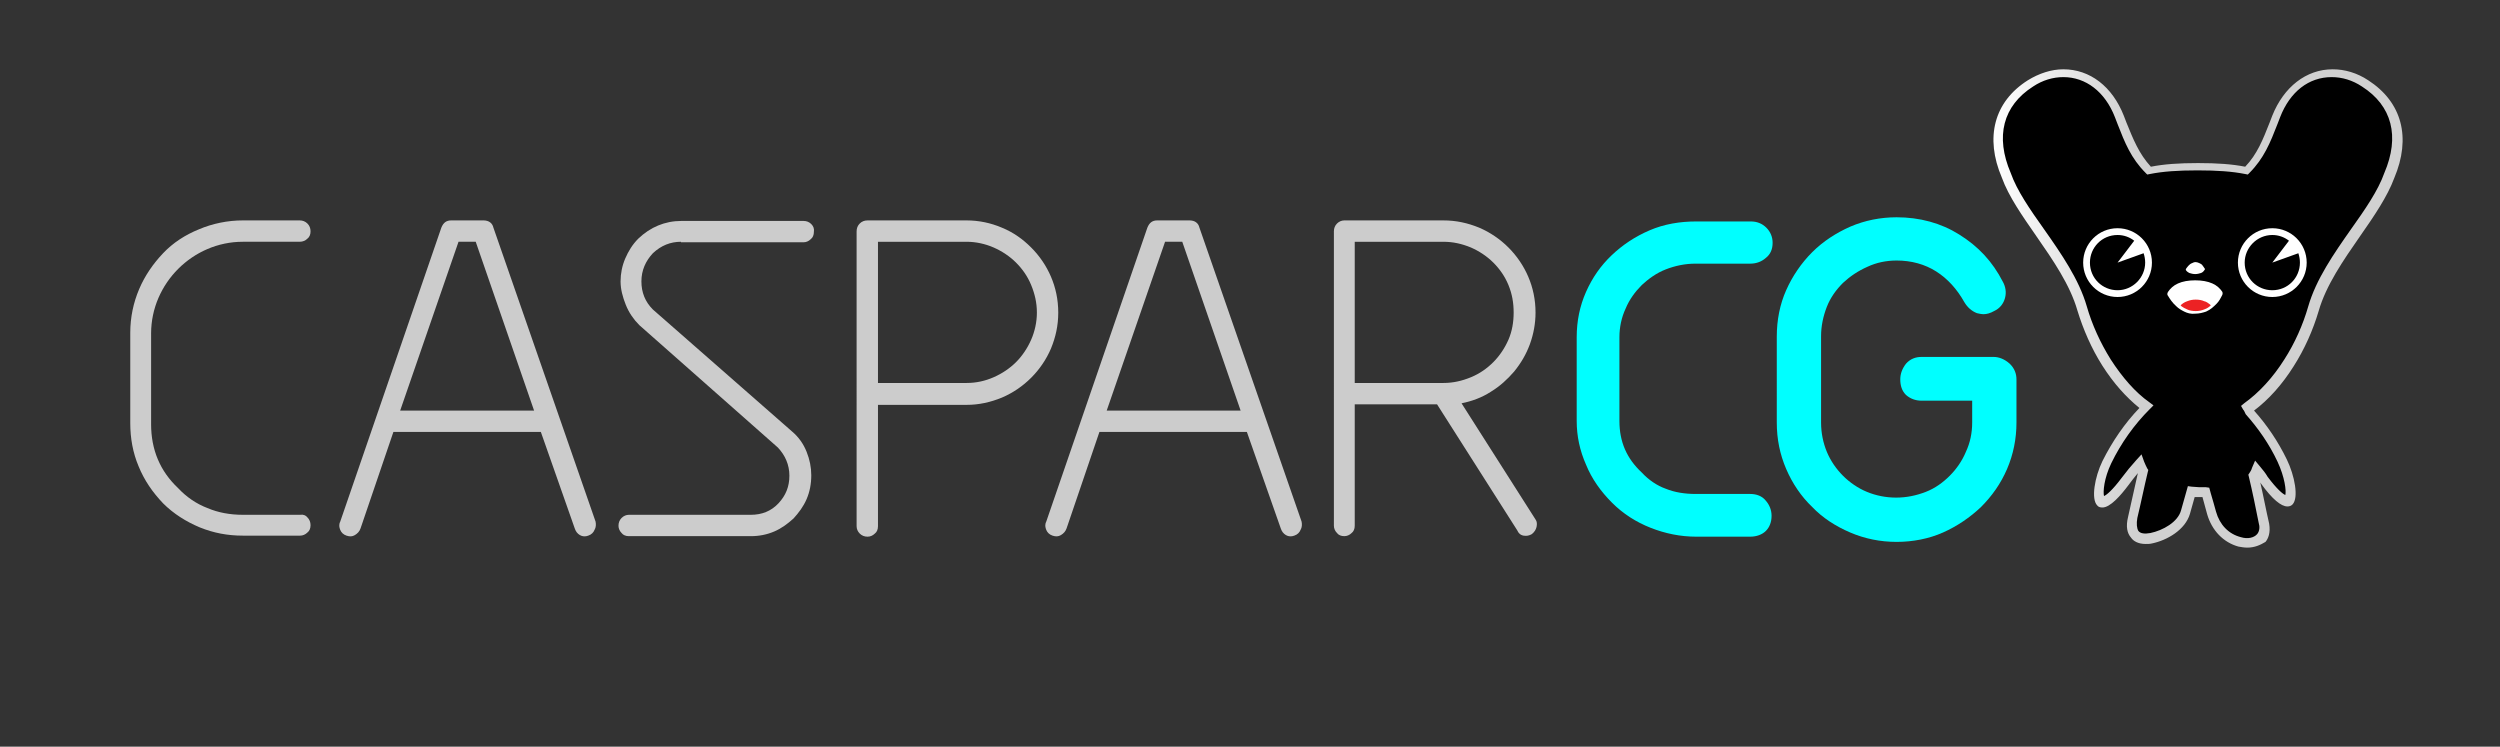 <?xml version="1.0" encoding="utf-8"?>
<!-- Generator: Adobe Illustrator 21.0.0, SVG Export Plug-In . SVG Version: 6.00 Build 0)  -->
<svg version="1.1" xmlns="http://www.w3.org/2000/svg" xmlns:xlink="http://www.w3.org/1999/xlink" x="0px" y="0px" width="479.8px"
	 height="143.3px" viewBox="0 0 479.8 143.3" enable-background="new 0 0 479.8 143.3" xml:space="preserve">
<rect x="0" y="0" width="479.8" height="143.3" fill="#333333" stroke="none"/>
<g id="Logo_on_dark_backgrounds">
</g>
<g id="Logo_on_white_backgrounds">
	<g>
		<path fill="#CCCCCC" d="M59,99.3c0.4,0.4,0.6,0.9,0.6,1.5c0,0.6-0.2,1.1-0.6,1.4c-0.4,0.4-0.9,0.6-1.4,0.6h-11
			c-2.9,0-5.6-0.5-8.3-1.6c-2.6-1.1-5-2.6-7-4.6c-2-2.1-3.6-4.4-4.7-7.1c-1.1-2.6-1.6-5.4-1.6-8.3V63.9c0-3,0.6-5.8,1.7-8.4
			c1.1-2.6,2.7-4.9,4.6-6.9c1.9-2,4.2-3.5,6.9-4.6c2.6-1.1,5.5-1.7,8.4-1.7h10.9c0.6,0,1.1,0.2,1.5,0.6c0.4,0.4,0.6,0.9,0.6,1.5
			c0,0.6-0.2,1.1-0.6,1.4c-0.4,0.4-0.9,0.6-1.5,0.6H46.6c-2.4,0-4.7,0.5-6.8,1.4c-2.1,0.9-4,2.2-5.6,3.8c-1.6,1.6-2.9,3.5-3.8,5.6
			c-0.9,2.1-1.4,4.4-1.4,6.8v17.4c0,4.9,1.7,9,5.2,12.3c1.6,1.7,3.5,3,5.6,3.8c2.1,0.9,4.4,1.3,6.8,1.3h11
			C58.2,98.7,58.7,98.9,59,99.3z"/>
		<path fill="#CCCCCC" d="M114.3,100.1c0.1,0.5,0.1,1.1-0.2,1.6c-0.2,0.5-0.6,0.9-1.2,1.1c-0.5,0.2-1.1,0.2-1.6-0.1
			c-0.5-0.3-0.8-0.7-1-1.3l-6.5-18.5H75.5l-6.3,18.5c-0.2,0.6-0.6,1-1.1,1.3c-0.5,0.3-1,0.3-1.6,0.1c-0.6-0.2-1-0.6-1.2-1.1
			c-0.2-0.5-0.3-1,0-1.6l19.4-56.4c0.4-1,1-1.4,1.9-1.4h6.2c1,0,1.7,0.5,1.9,1.4L114.3,100.1z M102.5,78.8L91.3,46.4H88L76.8,78.8
			H102.5z"/>
		<path fill="#CCCCCC" d="M130.7,46.4c-2,0-3.8,0.7-5.4,2.2c-1.4,1.5-2.2,3.3-2.2,5.4c0,2.1,0.7,3.9,2.2,5.4L152,82.8
			c1.3,1.1,2.2,2.4,2.8,3.9c0.6,1.5,0.9,3,0.9,4.5c0,1.7-0.3,3.2-0.9,4.6c-0.6,1.4-1.5,2.6-2.5,3.7c-1.1,1-2.3,1.9-3.7,2.5
			c-1.4,0.6-2.9,0.9-4.5,0.9h-23.4c-0.6,0-1.1-0.2-1.4-0.6c-0.4-0.4-0.6-0.9-0.6-1.4c0-0.6,0.2-1.1,0.6-1.5c0.4-0.4,0.9-0.6,1.4-0.6
			h23.4c2.1,0,3.9-0.7,5.3-2.2c1.4-1.5,2.1-3.2,2.1-5.3c0-2.1-0.8-3.9-2.2-5.4l-26.6-23.5c-1.1-1.1-2-2.4-2.6-3.9
			c-0.6-1.5-1-3-1-4.5c0-1.5,0.3-3,0.9-4.4c0.6-1.4,1.4-2.7,2.5-3.8c2.3-2.2,5.1-3.4,8.3-3.4h23.4c0.6,0,1.1,0.2,1.5,0.6
			c0.4,0.4,0.6,0.9,0.5,1.5c0,0.6-0.2,1.1-0.6,1.4c-0.4,0.4-0.9,0.6-1.4,0.6H130.7z"/>
		<path fill="#CCCCCC" d="M185.5,42.3c2.4,0,4.7,0.5,6.8,1.4c2.2,0.9,4,2.2,5.6,3.8c1.6,1.6,2.9,3.5,3.8,5.6
			c0.9,2.1,1.4,4.4,1.4,6.9c0,2.5-0.5,4.7-1.4,6.9c-0.9,2.1-2.2,4-3.8,5.6c-1.6,1.6-3.5,2.9-5.6,3.8c-2.2,0.9-4.4,1.4-6.8,1.4h-17
			v23.3c0,0.6-0.2,1.1-0.6,1.4c-0.4,0.4-0.9,0.6-1.4,0.6c-0.6,0-1.1-0.2-1.5-0.6c-0.4-0.4-0.6-0.9-0.6-1.4V44.4
			c0-0.6,0.2-1.1,0.6-1.5c0.4-0.4,0.9-0.6,1.5-0.6h0.1H185.5z M185.5,73.5c1.9,0,3.6-0.4,5.2-1.1c1.6-0.7,3.1-1.7,4.3-2.9
			c1.2-1.2,2.2-2.7,2.9-4.3c0.7-1.6,1.1-3.4,1.1-5.2c0-1.9-0.4-3.6-1.1-5.3c-0.7-1.7-1.7-3.1-2.9-4.3c-1.2-1.2-2.7-2.2-4.3-2.9
			c-1.6-0.7-3.4-1.1-5.2-1.1h-17v27.1H185.5z"/>
		<path fill="#CCCCCC" d="M249.8,100.1c0.1,0.5,0.1,1.1-0.2,1.6c-0.2,0.5-0.6,0.9-1.2,1.1c-0.5,0.2-1.1,0.2-1.6-0.1
			c-0.5-0.3-0.8-0.7-1-1.3l-6.5-18.5H211l-6.3,18.5c-0.2,0.6-0.6,1-1.1,1.3c-0.5,0.3-1,0.3-1.6,0.1c-0.6-0.2-1-0.6-1.2-1.1
			c-0.2-0.5-0.3-1,0-1.6l19.4-56.4c0.4-1,1-1.4,1.9-1.4h6.2c1,0,1.7,0.5,1.9,1.4L249.8,100.1z M238.1,78.8l-11.2-32.4h-3.3
			l-11.2,32.4H238.1z"/>
		<path fill="#CCCCCC" d="M294.7,99.7c0.3,0.4,0.3,0.9,0.2,1.4c-0.1,0.5-0.4,1-0.9,1.4c-0.5,0.3-1,0.4-1.6,0.3c-0.6-0.1-1-0.5-1.2-1
			l-15.4-24.2H260v23.3c0,0.6-0.2,1.1-0.6,1.4c-0.4,0.4-0.9,0.6-1.4,0.6c-0.6,0-1.1-0.2-1.4-0.6c-0.4-0.4-0.6-0.9-0.6-1.4V44.4
			c0-0.6,0.2-1.1,0.6-1.5c0.4-0.4,0.9-0.6,1.4-0.6h0.2H277c2.5,0,4.7,0.5,6.9,1.4c2.1,0.9,4,2.2,5.6,3.8c1.6,1.6,2.9,3.5,3.8,5.6
			c0.9,2.1,1.4,4.4,1.4,6.9c0,2.1-0.4,4.2-1.1,6.1c-0.7,1.9-1.7,3.6-3,5.2c-1.3,1.5-2.7,2.8-4.5,3.9c-1.7,1.1-3.6,1.8-5.6,2.2
			L294.7,99.7z M260,73.5h17c1.9,0,3.6-0.4,5.3-1.1c1.7-0.7,3.1-1.7,4.3-2.9c1.2-1.2,2.2-2.7,2.9-4.3c0.7-1.6,1-3.4,1-5.2
			c0-1.9-0.3-3.6-1-5.3c-0.7-1.7-1.7-3.1-2.9-4.3c-1.2-1.2-2.7-2.2-4.3-2.9c-1.7-0.7-3.4-1.1-5.3-1.1h-17V73.5z"/>
	</g>
	<g>
		<g>
			<path d="M406.6,22.3c-3.3-8.3-10.9-10.3-17.1-6.4c-6.2,3.9-7.8,10.3-4.7,17.7c2.7,7.7,11.9,16.3,14.5,25.5l12.9-26.4
				C409.4,29.8,408.2,26.4,406.6,22.3z"/>
			<path d="M436.8,22.3c3.3-8.3,10.9-10.3,17.1-6.4c6.2,3.9,7.8,10.3,4.7,17.7c-2.8,7.7-11.9,16.3-14.5,25.5L431,32.7
				C434,29.8,435.1,26.4,436.8,22.3z"/>
			<path d="M445.2,51.2c0.1,4.9-1.8,11.9-5.9,18.3c-4,6.3-10.2,12.1-17.6,11.9c-7.4,0.1-13.6-5.6-17.6-11.9
				c-4.1-6.4-6-13.5-5.9-18.3l14.2-18.5c2.9-0.6,6-0.7,9.4-0.7c3.3,0,6.5,0.2,9.3,0.7L445.2,51.2z"/>
			<g>
				<path d="M438,88.3c-1.8-3.6-3.9-6.7-6.2-9.3c-2-4.2-5.6-7.7-9.8-7.8c-4-0.2-7.5,2.7-9.6,6.4c-3.1,3-5.9,6.7-8.1,11.2
					c-1.5,3.3-1.9,6.8-1.2,7.5c0.7,0.7,2.8-1.1,4.7-3.8c0.9-1.2,1.8-2.3,2.7-3.4c0.2,0.5,0.4,1,0.7,1.5c-0.7,2.9-1.3,5.8-2,8.8
					c-0.6,3.1,0.8,4.5,3.6,4c2.8-0.5,5.9-2.4,6.6-5c0.4-1.3,0.8-2.6,1.1-3.9c0.5,0,0.9,0.1,1.4,0.1c0.5,0,1,0,1.4,0
					c0.4,1.3,0.7,2.6,1.1,3.9c0.8,2.7,2.7,4.8,5.4,5.6c2.7,0.7,5.2-0.5,4.6-3.6c-0.6-3-1.2-6-1.9-9c0.2-0.4,0.5-0.8,0.6-1.2
					c0.5,0.6,0.9,1.2,1.4,1.8c2,2.6,4,4.5,4.7,3.8C439.9,95.1,439.5,91.5,438,88.3z"/>
			</g>
			<g>
				<circle fill="#FFFFFF" cx="406.4" cy="50.4" r="6.6"/>
				<path d="M406.4,50.4l3.2-4.2c-0.9-0.7-2-1.1-3.2-1.1c-3,0-5.3,2.4-5.3,5.3c0,3,2.4,5.3,5.3,5.3c2.9,0,5.3-2.4,5.3-5.3
					c0-0.6-0.1-1.2-0.3-1.8L406.4,50.4z"/>
			</g>
			<g>
				<circle fill="#FFFFFF" cx="436.1" cy="50.4" r="6.6"/>
				<path d="M436.1,50.4l3.2-4.2c-0.9-0.7-2-1.1-3.2-1.1c-2.9,0-5.3,2.4-5.3,5.3c0,3,2.4,5.3,5.3,5.3c3,0,5.3-2.4,5.3-5.3
					c0-0.6-0.1-1.2-0.3-1.8L436.1,50.4z"/>
			</g>
			<path fill="#FFFFFF" d="M426.5,56c-0.4-0.6-1-1.2-1.9-1.6c-0.9-0.4-2-0.6-3.3-0.6c-1.3,0-2.4,0.2-3.3,0.6c-0.9,0.4-1.5,1-1.9,1.6
				c-0.2,0.3-0.2,0.6,0,0.8c0.3,0.5,0.8,1.3,1.6,2c0.4,0.4,0.9,0.7,1.5,1c0.6,0.3,1.3,0.5,2.1,0.4h0c0.8,0,1.5-0.2,2.1-0.4
				c0.9-0.4,1.5-1,2-1.5c0.5-0.5,0.8-1.1,1-1.5C426.6,56.5,426.6,56.2,426.5,56z"/>
			<path fill="#FFFFFF" d="M419.5,51.8c0.1,0.2,0.3,0.4,0.7,0.6c0.3,0.1,0.7,0.2,1.1,0.2c0.4,0,0.8-0.1,1.1-0.2
				c0.3-0.1,0.5-0.3,0.7-0.6c0.1-0.1,0.1-0.2,0-0.3c-0.1-0.2-0.3-0.4-0.5-0.7c-0.1-0.1-0.3-0.2-0.5-0.3c-0.2-0.1-0.5-0.2-0.7-0.2h0
				c-0.3,0-0.5,0.1-0.7,0.2c-0.3,0.1-0.5,0.3-0.7,0.5c-0.2,0.2-0.3,0.4-0.4,0.5C419.5,51.6,419.5,51.7,419.5,51.8z"/>
			<path fill="#EC2224" d="M419.8,59.4c0.4,0.2,1,0.3,1.6,0.3h0c0.6,0,1.1-0.1,1.6-0.3c0.6-0.2,1-0.5,1.3-0.8
				c-0.1-0.1-0.1-0.1-0.2-0.2c-0.3-0.2-0.6-0.5-1.1-0.6c-0.4-0.2-1-0.3-1.6-0.3h0c-0.6,0-1.1,0.1-1.6,0.3c-0.6,0.2-1,0.5-1.3,0.8
				c0.1,0.1,0.1,0.1,0.2,0.2C419,59,419.3,59.2,419.8,59.4z"/>
			<rect x="411.7" y="80.2" width="20.3" height="4.5"/>
		</g>
		<g>
			<linearGradient id="SVGID_1_" gradientUnits="userSpaceOnUse" x1="382.437" y1="59.125" x2="460.927" y2="59.125">
				<stop  offset="0" style="stop-color:#FFFFFF"/>
				<stop  offset="0.344" style="stop-color:#D1D1D1"/>
			</linearGradient>
			<path fill="url(#SVGID_1_)" d="M431.3,105.1c-0.6,0-1.1-0.1-1.7-0.2c-2.9-0.8-5.1-3.1-6-6.2c-0.3-1.1-0.6-2.2-0.9-3.3
				c-0.3,0-0.5,0-0.8,0c-0.2,0-0.5,0-0.7,0l-0.9,3.2c-0.9,3.1-4.4,5.1-7.3,5.7c-0.4,0.1-0.8,0.1-1.2,0.1c-1.5,0-2.4-0.6-2.8-1.2
				c-0.8-0.9-1-2.2-0.6-3.9c0.6-2.8,1.3-5.7,1.9-8.5c0,0,0,0,0,0c-0.6,0.7-1.2,1.5-1.8,2.3c-1.5,2-3.5,4.3-5,4.3
				c-0.4,0-0.8-0.1-1-0.4c-1.2-1.2-0.5-5.4,1-8.5c1.9-3.8,4.3-7.3,7.1-10.2c-2.6-2.1-5-4.8-7.1-8.1c-2.1-3.3-3.7-7-4.8-10.6
				c-1.4-4.9-4.7-9.7-7.9-14.3c-2.7-3.9-5.3-7.6-6.6-11.2c-3.3-7.7-1.5-14.6,5-18.7c2.1-1.3,4.5-2.1,6.8-2.1c5.1,0,9.4,3.3,11.6,8.9
				l0.5,1.3c1.3,3.2,2.4,6,4.7,8.5c2.5-0.5,5.4-0.7,9-0.7h0.1c3.6,0,6.5,0.2,9,0.7c2.3-2.4,3.4-5.2,4.7-8.5l0.5-1.3
				c2.2-5.5,6.5-8.9,11.6-8.9c2.3,0,4.7,0.7,6.8,2.1c6.5,4.2,8.3,11,5,18.8c-1.3,3.5-3.8,7.2-6.6,11.2c-3.2,4.6-6.5,9.4-7.9,14.3
				c-1.1,3.7-2.7,7.3-4.8,10.6c-2.2,3.5-4.8,6.4-7.6,8.5c0,0,0,0,0,0c2.5,2.8,4.6,5.9,6.3,9.4c1.5,3.1,2.3,7.3,1.1,8.6
				c-0.3,0.3-0.6,0.4-1,0.4h0c-1.2,0-2.9-1.4-5-4.3c-0.1-0.1-0.1-0.2-0.2-0.3c0.6,2.6,1.1,5.3,1.7,7.9c0.3,1.8-0.2,2.9-0.7,3.5
				C433.8,104.6,432.7,105.1,431.3,105.1z M424,93.6l0.3,1.1c0.3,1.1,0.7,2.3,1,3.5c0.7,2.5,2.4,4.3,4.8,4.9
				c1.3,0.4,2.5,0.1,3.1-0.6c0.5-0.6,0.5-1.5,0.3-2.1c-0.6-3-1.2-6-1.9-8.9l-0.1-0.4l0.2-0.3c0.2-0.3,0.4-0.6,0.5-1l0.6-1.4l1,1.2
				c0.5,0.6,1,1.2,1.4,1.9c1.8,2.4,2.9,3.3,3.4,3.5c0.2-0.8-0.1-3.4-1.5-6.4c-1.6-3.4-3.7-6.4-6.1-9.1l-0.1-0.2
				c-0.1-0.2-0.2-0.5-0.4-0.7l-0.4-0.7l0.6-0.5c2.8-2,5.5-4.9,7.7-8.4c2-3.1,3.6-6.7,4.6-10.2c1.5-5.2,4.9-10.1,8.2-14.8
				c2.7-3.8,5.2-7.4,6.4-10.8c3-7,1.5-12.9-4.3-16.6c-1.8-1.2-3.8-1.8-5.8-1.8c-4.4,0-8,2.8-9.9,7.7l-0.5,1.3
				c-1.4,3.6-2.6,6.6-5.4,9.4l-0.3,0.3l-0.5-0.1c-2.5-0.5-5.4-0.7-9.1-0.7h-0.1c-3.7,0-6.6,0.2-9.1,0.7l-0.5,0.1l-0.3-0.3
				c-2.8-2.8-4-5.8-5.4-9.4l-0.5-1.3c-1.9-4.9-5.6-7.7-9.9-7.7c-2,0-4,0.6-5.8,1.8c-5.8,3.7-7.3,9.6-4.3,16.6
				c1.2,3.4,3.7,7,6.4,10.8c3.3,4.7,6.7,9.6,8.2,14.8c1,3.5,2.6,7,4.6,10.2c2.2,3.4,4.7,6.3,7.4,8.2l0.8,0.6l-0.7,0.7
				c-3,3-5.5,6.5-7.4,10.4c-1.4,2.9-1.6,5.5-1.4,6.3c0.5-0.2,1.6-1.1,3.4-3.5c0.9-1.2,1.8-2.3,2.8-3.4l1-1.1l0.5,1.4
				c0.2,0.5,0.4,0.9,0.6,1.3l0.2,0.3l-0.1,0.4c-0.7,2.9-1.3,5.9-2,8.8c-0.2,1.1-0.1,2,0.2,2.5c0.4,0.5,1.2,0.6,2.3,0.4
				c2.4-0.5,5.3-2.1,5.9-4.4l1.3-4.6l0.7,0.1c0.5,0,0.9,0.1,1.4,0.1c0.4,0,0.9,0,1.3,0L424,93.6z"/>
		</g>
	</g>
	<g>
		<path fill="#00FFFF" d="M325.6,103c-3.1,0-6-0.6-8.8-1.7c-2.8-1.1-5.3-2.7-7.4-4.8c-2.2-2.2-3.9-4.6-5-7.3
			c-1.2-2.7-1.8-5.5-1.8-8.4V64.7c0-3.1,0.6-6,1.8-8.7c1.2-2.7,2.8-5,4.9-7c2.1-2,4.5-3.6,7.3-4.8c2.8-1.2,5.8-1.7,9-1.7H336
			c1.2,0,2.2,0.4,3,1.2c0.8,0.8,1.2,1.8,1.2,2.9c0,1.2-0.4,2.2-1.3,2.9c-0.8,0.7-1.8,1.1-3,1.1h-10.5c-2,0-3.9,0.4-5.7,1.1
			c-1.8,0.7-3.3,1.8-4.6,3c-1.3,1.3-2.4,2.8-3.1,4.5c-0.8,1.7-1.2,3.6-1.2,5.5v16.1c0,4,1.4,7.2,4.3,9.9c1.3,1.4,2.9,2.5,4.6,3.1
			c1.7,0.7,3.7,1,5.7,1h10.5c1.2,0,2.3,0.4,3,1.3c0.7,0.8,1.1,1.8,1.1,2.9c0,1.2-0.4,2.2-1.1,2.9c-0.7,0.7-1.8,1.1-3,1.1H325.6z"/>
		<path fill="#00FFFF" d="M364,104c-3.1,0-6.1-0.6-8.9-1.8c-2.8-1.2-5.3-2.8-7.3-4.9c-2.1-2-3.8-4.5-5-7.3c-1.2-2.8-1.8-5.7-1.8-8.9
			V64.6c0-3.2,0.6-6.2,1.8-8.9c1.2-2.7,2.9-5.2,5-7.3c2.1-2.1,4.6-3.7,7.3-4.9c2.8-1.2,5.8-1.8,8.9-1.8c4.4,0,8.5,1.1,12,3.3
			c3.7,2.3,6.4,5.2,8.4,9.1c0.5,0.9,0.7,2,0.4,3.1c-0.3,1.1-1,2-2.1,2.5c-0.7,0.4-1.4,0.6-2,0.6c-0.4,0-0.9-0.1-1.3-0.2
			c-1-0.4-1.8-1.1-2.4-2.1c-1.4-2.5-3.2-4.5-5.4-5.9c-2.2-1.4-4.8-2.1-7.6-2.1c-2,0-3.9,0.4-5.6,1.2c-1.8,0.8-3.3,1.8-4.7,3.1
			c-1.3,1.3-2.4,2.8-3.1,4.6c-0.7,1.8-1.1,3.7-1.1,5.6v16.6c0,2,0.4,3.9,1.1,5.6c0.7,1.7,1.8,3.3,3.1,4.6c1.3,1.3,2.9,2.4,4.6,3.1
			c1.7,0.7,3.6,1.1,5.6,1.1c2,0,3.9-0.4,5.7-1.1c1.8-0.7,3.3-1.8,4.6-3.1c1.3-1.3,2.4-2.9,3.1-4.6c0.8-1.7,1.2-3.6,1.2-5.6v-4.2
			h-9.7c-1.2,0-2.2-0.4-3-1.1c-0.8-0.8-1.1-1.8-1.1-3c0-1.1,0.4-2.1,1.1-3c0.8-0.9,1.8-1.3,3-1.3h13.8c1,0,2.1,0.4,3.1,1.3l0.1,0.1
			c0.8,0.8,1.2,1.8,1.2,2.9v8.3c0,3.1-0.6,6.1-1.8,8.9c-1.2,2.8-2.9,5.2-5,7.3c-2.1,2-4.6,3.7-7.3,4.9
			C370.2,103.4,367.1,104,364,104z"/>
	</g>
</g>
</svg>
